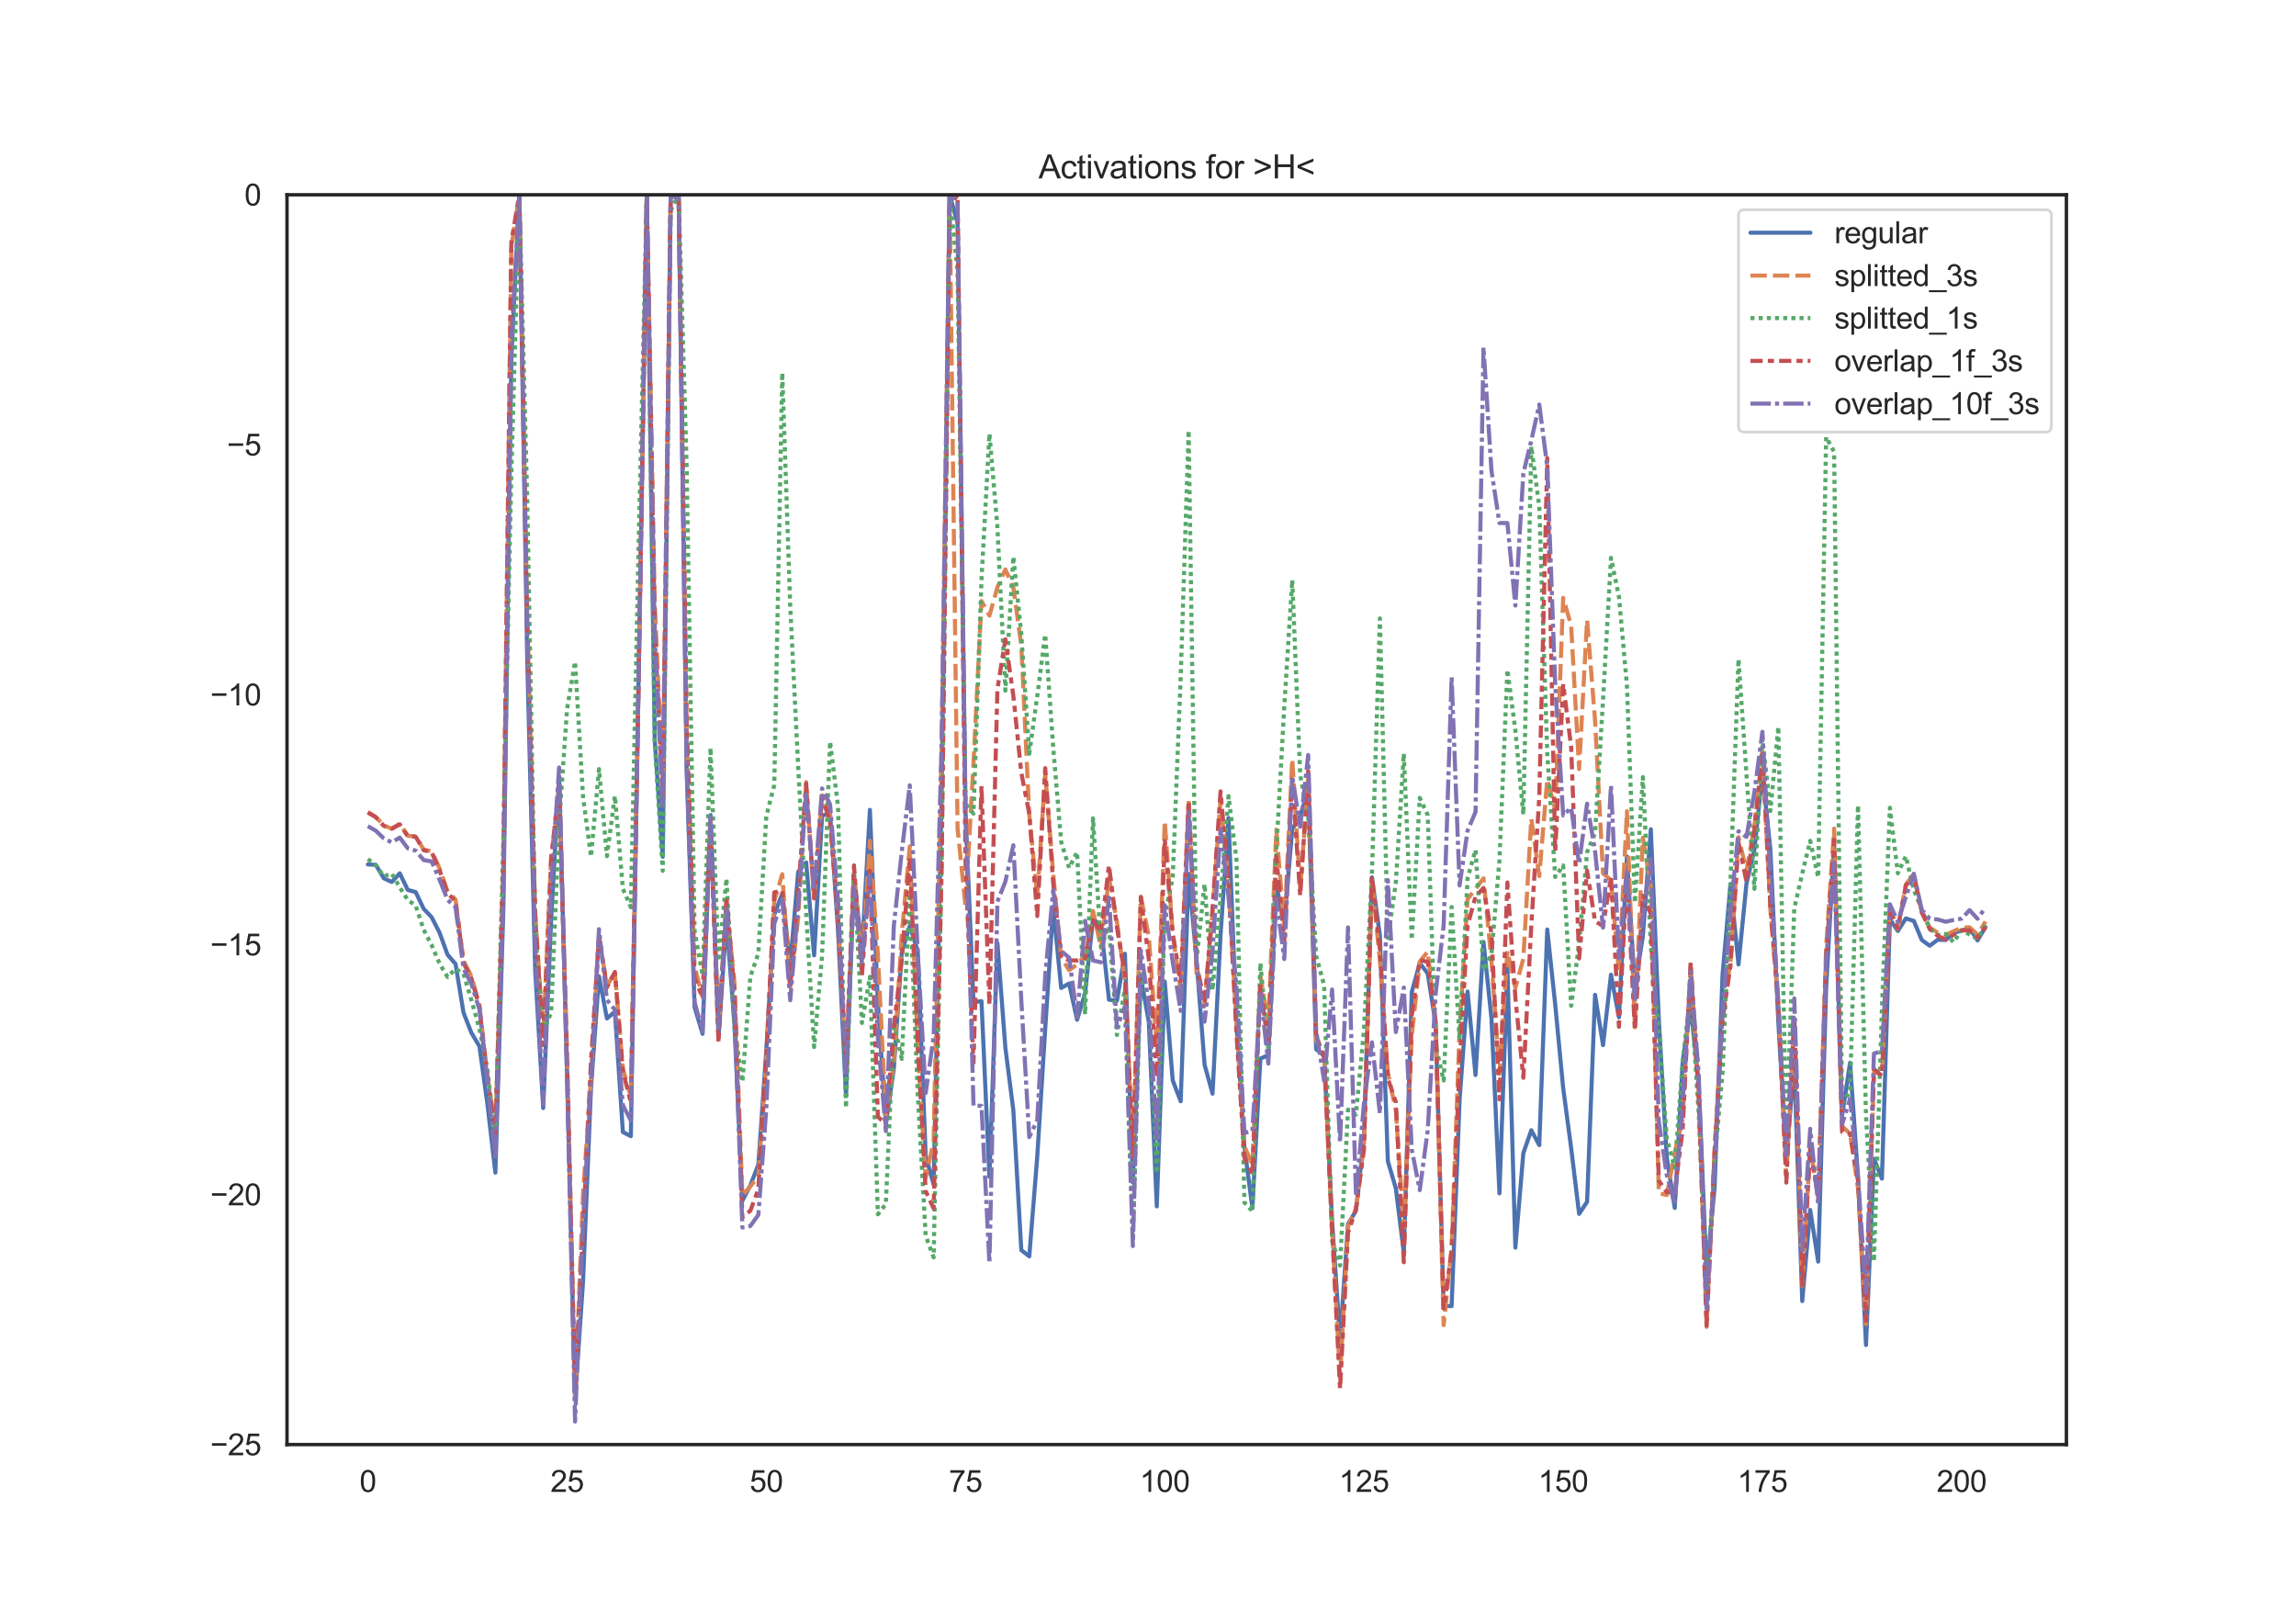 <?xml version="1.0" encoding="utf-8" standalone="no"?>
<!DOCTYPE svg PUBLIC "-//W3C//DTD SVG 1.1//EN"
  "http://www.w3.org/Graphics/SVG/1.1/DTD/svg11.dtd">
<svg height="595.44pt" version="1.1" viewBox="0 0 842.4 595.44" width="842.4pt" xmlns="http://www.w3.org/2000/svg" xmlns:xlink="http://www.w3.org/1999/xlink">
 <defs>
  <style type="text/css">*{stroke-linecap:butt;stroke-linejoin:round;}</style>
 </defs>
 <g id="figure_1">
  <g id="patch_1">
   <path d="M 0 595.44 
L 842.4 595.44 
L 842.4 0 
L 0 0 
z
" style="fill:#ffffff;"/>
  </g>
  <g id="axes_1">
   <g id="patch_2">
    <path d="M 105.3 529.942 
L 758.16 529.942 
L 758.16 71.453 
L 105.3 71.453 
z
" style="fill:#ffffff;"/>
   </g>
   <g id="matplotlib.axis_1">
    <g id="xtick_1">
     <g id="text_1">
      <!-- 0 -->
      <g style="fill:#262626;" transform="translate(131.917 547.315)scale(0.11 -0.11)">
       <defs>
        <path d="M 266 2259 
Q 266 3072 433 3567 
Q 600 4063 929 4331 
Q 1259 4600 1759 4600 
Q 2128 4600 2406 4451 
Q 2684 4303 2865 4023 
Q 3047 3744 3150 3342 
Q 3253 2941 3253 2259 
Q 3253 1453 3087 958 
Q 2922 463 2592 192 
Q 2263 -78 1759 -78 
Q 1097 -78 719 397 
Q 266 969 266 2259 
z
M 844 2259 
Q 844 1131 1108 757 
Q 1372 384 1759 384 
Q 2147 384 2411 759 
Q 2675 1134 2675 2259 
Q 2675 3391 2411 3762 
Q 2147 4134 1753 4134 
Q 1366 4134 1134 3806 
Q 844 3388 844 2259 
z
" id="ArialMT-30" transform="scale(0.016)"/>
       </defs>
       <use xlink:href="#ArialMT-30"/>
      </g>
     </g>
    </g>
    <g id="xtick_2">
     <g id="text_2">
      <!-- 25 -->
      <g style="fill:#262626;" transform="translate(201.951 547.315)scale(0.11 -0.11)">
       <defs>
        <path d="M 3222 541 
L 3222 0 
L 194 0 
Q 188 203 259 391 
Q 375 700 629 1000 
Q 884 1300 1366 1694 
Q 2113 2306 2375 2664 
Q 2638 3022 2638 3341 
Q 2638 3675 2398 3904 
Q 2159 4134 1775 4134 
Q 1369 4134 1125 3890 
Q 881 3647 878 3216 
L 300 3275 
Q 359 3922 746 4261 
Q 1134 4600 1788 4600 
Q 2447 4600 2831 4234 
Q 3216 3869 3216 3328 
Q 3216 3053 3103 2787 
Q 2991 2522 2730 2228 
Q 2469 1934 1863 1422 
Q 1356 997 1212 845 
Q 1069 694 975 541 
L 3222 541 
z
" id="ArialMT-32" transform="scale(0.016)"/>
        <path d="M 266 1200 
L 856 1250 
Q 922 819 1161 601 
Q 1400 384 1738 384 
Q 2144 384 2425 690 
Q 2706 997 2706 1503 
Q 2706 1984 2436 2262 
Q 2166 2541 1728 2541 
Q 1456 2541 1237 2417 
Q 1019 2294 894 2097 
L 366 2166 
L 809 4519 
L 3088 4519 
L 3088 3981 
L 1259 3981 
L 1013 2750 
Q 1425 3038 1878 3038 
Q 2478 3038 2890 2622 
Q 3303 2206 3303 1553 
Q 3303 931 2941 478 
Q 2500 -78 1738 -78 
Q 1113 -78 717 272 
Q 322 622 266 1200 
z
" id="ArialMT-35" transform="scale(0.016)"/>
       </defs>
       <use xlink:href="#ArialMT-32"/>
       <use x="55.615" xlink:href="#ArialMT-35"/>
      </g>
     </g>
    </g>
    <g id="xtick_3">
     <g id="text_3">
      <!-- 50 -->
      <g style="fill:#262626;" transform="translate(275.043 547.315)scale(0.11 -0.11)">
       <use xlink:href="#ArialMT-35"/>
       <use x="55.615" xlink:href="#ArialMT-30"/>
      </g>
     </g>
    </g>
    <g id="xtick_4">
     <g id="text_4">
      <!-- 75 -->
      <g style="fill:#262626;" transform="translate(348.135 547.315)scale(0.11 -0.11)">
       <defs>
        <path d="M 303 3981 
L 303 4522 
L 3269 4522 
L 3269 4084 
Q 2831 3619 2401 2847 
Q 1972 2075 1738 1259 
Q 1569 684 1522 0 
L 944 0 
Q 953 541 1156 1306 
Q 1359 2072 1739 2783 
Q 2119 3494 2547 3981 
L 303 3981 
z
" id="ArialMT-37" transform="scale(0.016)"/>
       </defs>
       <use xlink:href="#ArialMT-37"/>
       <use x="55.615" xlink:href="#ArialMT-35"/>
      </g>
     </g>
    </g>
    <g id="xtick_5">
     <g id="text_5">
      <!-- 100 -->
      <g style="fill:#262626;" transform="translate(418.169 547.315)scale(0.11 -0.11)">
       <defs>
        <path d="M 2384 0 
L 1822 0 
L 1822 3584 
Q 1619 3391 1289 3197 
Q 959 3003 697 2906 
L 697 3450 
Q 1169 3672 1522 3987 
Q 1875 4303 2022 4600 
L 2384 4600 
L 2384 0 
z
" id="ArialMT-31" transform="scale(0.016)"/>
       </defs>
       <use xlink:href="#ArialMT-31"/>
       <use x="55.615" xlink:href="#ArialMT-30"/>
       <use x="111.23" xlink:href="#ArialMT-30"/>
      </g>
     </g>
    </g>
    <g id="xtick_6">
     <g id="text_6">
      <!-- 125 -->
      <g style="fill:#262626;" transform="translate(491.261 547.315)scale(0.11 -0.11)">
       <use xlink:href="#ArialMT-31"/>
       <use x="55.615" xlink:href="#ArialMT-32"/>
       <use x="111.23" xlink:href="#ArialMT-35"/>
      </g>
     </g>
    </g>
    <g id="xtick_7">
     <g id="text_7">
      <!-- 150 -->
      <g style="fill:#262626;" transform="translate(564.353 547.315)scale(0.11 -0.11)">
       <use xlink:href="#ArialMT-31"/>
       <use x="55.615" xlink:href="#ArialMT-35"/>
       <use x="111.23" xlink:href="#ArialMT-30"/>
      </g>
     </g>
    </g>
    <g id="xtick_8">
     <g id="text_8">
      <!-- 175 -->
      <g style="fill:#262626;" transform="translate(637.446 547.315)scale(0.11 -0.11)">
       <use xlink:href="#ArialMT-31"/>
       <use x="55.615" xlink:href="#ArialMT-37"/>
       <use x="111.23" xlink:href="#ArialMT-35"/>
      </g>
     </g>
    </g>
    <g id="xtick_9">
     <g id="text_9">
      <!-- 200 -->
      <g style="fill:#262626;" transform="translate(710.538 547.315)scale(0.11 -0.11)">
       <use xlink:href="#ArialMT-32"/>
       <use x="55.615" xlink:href="#ArialMT-30"/>
       <use x="111.23" xlink:href="#ArialMT-30"/>
      </g>
     </g>
    </g>
   </g>
   <g id="matplotlib.axis_2">
    <g id="ytick_1">
     <g id="text_10">
      <!-- −25 -->
      <g style="fill:#262626;" transform="translate(77.141 533.878)scale(0.11 -0.11)">
       <defs>
        <path d="M 3381 1997 
L 356 1997 
L 356 2522 
L 3381 2522 
L 3381 1997 
z
" id="ArialMT-2212" transform="scale(0.016)"/>
       </defs>
       <use xlink:href="#ArialMT-2212"/>
       <use x="58.398" xlink:href="#ArialMT-32"/>
       <use x="114.014" xlink:href="#ArialMT-35"/>
      </g>
     </g>
    </g>
    <g id="ytick_2">
     <g id="text_11">
      <!-- −20 -->
      <g style="fill:#262626;" transform="translate(77.141 442.181)scale(0.11 -0.11)">
       <use xlink:href="#ArialMT-2212"/>
       <use x="58.398" xlink:href="#ArialMT-32"/>
       <use x="114.014" xlink:href="#ArialMT-30"/>
      </g>
     </g>
    </g>
    <g id="ytick_3">
     <g id="text_12">
      <!-- −15 -->
      <g style="fill:#262626;" transform="translate(77.141 350.483)scale(0.11 -0.11)">
       <use xlink:href="#ArialMT-2212"/>
       <use x="58.398" xlink:href="#ArialMT-31"/>
       <use x="114.014" xlink:href="#ArialMT-35"/>
      </g>
     </g>
    </g>
    <g id="ytick_4">
     <g id="text_13">
      <!-- −10 -->
      <g style="fill:#262626;" transform="translate(77.141 258.785)scale(0.11 -0.11)">
       <use xlink:href="#ArialMT-2212"/>
       <use x="58.398" xlink:href="#ArialMT-31"/>
       <use x="114.014" xlink:href="#ArialMT-30"/>
      </g>
     </g>
    </g>
    <g id="ytick_5">
     <g id="text_14">
      <!-- −5 -->
      <g style="fill:#262626;" transform="translate(83.258 167.087)scale(0.11 -0.11)">
       <use xlink:href="#ArialMT-2212"/>
       <use x="58.398" xlink:href="#ArialMT-35"/>
      </g>
     </g>
    </g>
    <g id="ytick_6">
     <g id="text_15">
      <!-- 0 -->
      <g style="fill:#262626;" transform="translate(89.683 75.39)scale(0.11 -0.11)">
       <use xlink:href="#ArialMT-30"/>
      </g>
     </g>
    </g>
   </g>
   <g id="line2d_1">
    <path clip-path="url(#pfdaff0e02b)" d="M 134.975 317.113 
L 137.899 317.301 
L 140.823 322.222 
L 143.747 323.551 
L 146.67 320.381 
L 149.594 326.458 
L 152.518 327.267 
L 155.441 333.405 
L 158.365 336.473 
L 161.289 342.198 
L 164.212 350.243 
L 167.136 353.634 
L 170.06 371.492 
L 172.983 378.947 
L 175.907 383.853 
L 178.831 404.997 
L 181.754 430.188 
L 184.678 333.471 
L 187.602 131.961 
L 190.526 71.453 
L 193.449 242.501 
L 196.373 356.217 
L 199.297 406.509 
L 202.22 337.209 
L 205.144 284.914 
L 208.068 394.31 
L 210.991 513.188 
L 213.915 470.163 
L 216.839 399.222 
L 219.762 358.175 
L 222.686 373.631 
L 225.61 371.144 
L 228.534 415.294 
L 231.457 416.817 
L 237.305 71.453 
L 240.228 271.374 
L 243.152 314.317 
L 246.076 71.49 
L 248.999 72.993 
L 251.923 282.159 
L 254.847 369.482 
L 257.77 379.26 
L 260.694 299.011 
L 263.618 380.627 
L 266.542 337.637 
L 269.465 375.759 
L 272.389 440.49 
L 275.313 434.836 
L 278.236 427.231 
L 281.16 385.292 
L 284.084 335.538 
L 287.007 327.861 
L 289.931 354.017 
L 292.855 319.863 
L 295.778 316.405 
L 298.702 350.488 
L 301.626 299.139 
L 304.549 298.54 
L 307.473 341.382 
L 310.397 402.01 
L 313.321 321.127 
L 316.244 349.198 
L 319.168 297.113 
L 322.092 367.767 
L 325.015 412.403 
L 327.939 392.009 
L 330.863 349.331 
L 333.786 339.684 
L 336.71 348.855 
L 339.634 424.079 
L 342.557 434.577 
L 345.481 291.256 
L 348.405 71.455 
L 351.329 81.761 
L 354.252 298.118 
L 357.176 367.648 
L 360.1 367.268 
L 363.023 431.762 
L 365.947 345.974 
L 368.871 384.407 
L 371.794 407.314 
L 374.718 458.611 
L 377.642 460.897 
L 380.565 424.357 
L 383.489 377.407 
L 386.413 332.586 
L 389.336 362.441 
L 392.26 360.803 
L 395.184 374.1 
L 398.108 364.462 
L 401.031 337.018 
L 403.955 339.72 
L 406.879 366.751 
L 409.802 367.118 
L 412.726 349.884 
L 415.65 433.809 
L 418.573 358.482 
L 421.497 374.917 
L 424.421 442.562 
L 427.344 360.088 
L 430.268 396.334 
L 433.192 404.014 
L 436.116 320.6 
L 439.039 352.619 
L 441.963 390.621 
L 444.887 401.22 
L 447.81 343.086 
L 450.734 300.056 
L 453.658 375.726 
L 456.581 420.938 
L 459.505 443.208 
L 462.429 388.35 
L 465.352 387.092 
L 468.276 324.797 
L 471.2 338.425 
L 474.124 304.208 
L 477.047 299.309 
L 479.971 289.89 
L 482.895 384.927 
L 485.818 387.302 
L 488.742 447.676 
L 491.666 491.605 
L 494.589 449.061 
L 497.513 444.131 
L 500.437 417.102 
L 503.36 321.872 
L 506.284 343.26 
L 509.208 426.021 
L 512.131 435.932 
L 515.055 459.55 
L 517.979 363.942 
L 520.903 353.317 
L 523.826 357.116 
L 526.75 375.704 
L 529.674 479.157 
L 532.597 479.158 
L 535.521 403.523 
L 538.445 363.752 
L 541.368 394.375 
L 544.292 345.567 
L 547.216 373.581 
L 550.139 437.792 
L 553.063 355.249 
L 555.987 457.712 
L 558.911 423.028 
L 561.834 414.638 
L 564.758 420.098 
L 567.682 340.999 
L 570.605 368.531 
L 573.529 399.186 
L 576.453 421.162 
L 579.376 445.317 
L 582.3 440.906 
L 585.224 364.949 
L 588.147 383.405 
L 591.071 357.577 
L 593.995 373.232 
L 596.918 314.209 
L 599.842 362.378 
L 602.766 343.327 
L 605.69 304.235 
L 608.613 373.913 
L 611.537 424.667 
L 614.461 443.151 
L 617.384 389.415 
L 620.308 369.47 
L 623.232 397.336 
L 626.155 466.901 
L 629.079 435.687 
L 632.003 357.586 
L 634.926 324.286 
L 637.85 353.825 
L 640.774 324.143 
L 643.698 311.707 
L 646.621 283.668 
L 649.545 311.59 
L 652.469 374.949 
L 655.392 425.038 
L 658.316 390.389 
L 661.24 477.31 
L 664.163 443.884 
L 667.087 462.834 
L 670.011 362.412 
L 672.934 310.074 
L 675.858 409.309 
L 678.782 389.887 
L 681.706 431.838 
L 684.629 493.438 
L 687.553 425.116 
L 690.477 432.4 
L 693.4 337.215 
L 696.324 341.535 
L 699.248 336.934 
L 702.171 337.837 
L 705.095 344.831 
L 708.019 346.95 
L 710.942 344.747 
L 713.866 344.828 
L 716.79 342.244 
L 722.637 340.54 
L 725.561 345.001 
L 728.485 340.147 
L 728.485 340.147 
" style="fill:none;stroke:#4c72b0;stroke-linecap:round;stroke-width:1.5;"/>
   </g>
   <g id="line2d_2">
    <path clip-path="url(#pfdaff0e02b)" d="M 134.975 297.91 
L 137.899 299.758 
L 140.823 302.76 
L 143.747 304.03 
L 146.67 302.183 
L 149.594 306.628 
L 152.518 306.795 
L 155.441 311.677 
L 158.365 312.317 
L 161.289 318.65 
L 164.212 327.035 
L 167.136 329.983 
L 170.06 352.452 
L 172.983 358.241 
L 175.907 368.705 
L 178.831 394.737 
L 181.754 414.087 
L 184.678 316.981 
L 187.602 90.799 
L 190.526 71.453 
L 193.449 225.027 
L 196.373 334.66 
L 199.297 380.167 
L 202.22 314.095 
L 205.144 290.937 
L 208.068 385.398 
L 210.991 513.041 
L 213.915 438.046 
L 216.839 395.401 
L 219.762 343.282 
L 222.686 361.711 
L 225.61 356.819 
L 228.534 392.108 
L 231.457 402.27 
L 234.381 246.861 
L 237.305 71.456 
L 240.228 221.315 
L 243.152 288.283 
L 246.076 71.668 
L 248.999 71.871 
L 251.923 267.987 
L 254.847 354.635 
L 257.77 365.852 
L 260.694 299.953 
L 263.618 376.456 
L 266.542 331.76 
L 269.465 360.386 
L 272.389 438.597 
L 275.313 435.208 
L 278.236 431.545 
L 281.16 389.629 
L 284.084 330.556 
L 287.007 320.716 
L 289.931 362.07 
L 292.855 336.61 
L 295.778 286.924 
L 298.702 330.178 
L 301.626 291.761 
L 304.549 298.9 
L 307.473 335.984 
L 310.397 392.969 
L 313.321 320.322 
L 316.244 353.598 
L 319.168 308.436 
L 322.092 350.093 
L 325.015 409.502 
L 327.939 389.868 
L 330.863 342.723 
L 333.786 310.527 
L 336.71 384.909 
L 339.634 432.049 
L 342.557 418.687 
L 345.481 274.06 
L 348.405 71.454 
L 351.329 303.85 
L 354.252 332.615 
L 357.176 279.89 
L 360.1 220.48 
L 363.023 225.833 
L 365.947 215.456 
L 368.871 208.907 
L 371.794 215.529 
L 374.718 236.729 
L 377.642 298.903 
L 380.565 328.951 
L 383.489 283.864 
L 386.413 320.361 
L 389.336 351.247 
L 392.26 355.909 
L 395.184 353.815 
L 398.108 350.429 
L 401.031 334.224 
L 403.955 347.703 
L 406.879 321.996 
L 409.802 338.213 
L 412.726 359.782 
L 415.65 423.73 
L 418.573 328.951 
L 421.497 343.564 
L 424.421 384.294 
L 427.344 301.098 
L 430.268 342.583 
L 433.192 363.483 
L 436.116 293.521 
L 439.039 357.661 
L 441.963 369.119 
L 444.887 334.776 
L 447.81 293.061 
L 450.734 324.62 
L 453.658 375.583 
L 456.581 420.613 
L 459.505 427.182 
L 462.429 357.974 
L 465.352 375.613 
L 468.276 304.356 
L 471.2 340.423 
L 474.124 278.431 
L 477.047 326.221 
L 479.971 285.251 
L 482.895 381.681 
L 485.818 387.27 
L 488.742 450.486 
L 491.666 505.57 
L 494.589 449.959 
L 497.513 443.41 
L 500.437 419.928 
L 503.36 322.64 
L 506.284 352.42 
L 509.208 393.559 
L 512.131 407.304 
L 515.055 450.369 
L 517.979 379.887 
L 520.903 352.73 
L 523.826 349.129 
L 526.75 375.108 
L 529.674 486.101 
L 532.597 457.698 
L 535.521 377.824 
L 538.445 329.888 
L 544.292 322.23 
L 547.216 352.544 
L 550.139 393.918 
L 553.063 348.933 
L 555.987 362.405 
L 558.911 351.7 
L 561.834 300.358 
L 564.758 321.39 
L 567.682 285.879 
L 570.605 296.933 
L 573.529 219.342 
L 576.453 229.506 
L 579.376 282.117 
L 582.3 227.458 
L 585.224 264.319 
L 588.147 320.371 
L 591.071 322.896 
L 593.995 356.73 
L 596.918 297.62 
L 599.842 376.868 
L 602.766 307.316 
L 605.69 325.113 
L 608.613 437.734 
L 611.537 438.41 
L 614.461 422.841 
L 617.384 410.349 
L 620.308 353.866 
L 623.232 400.896 
L 626.155 486.756 
L 629.079 421.118 
L 632.003 372.405 
L 634.926 352.655 
L 637.85 307.13 
L 640.774 319.444 
L 643.698 303.21 
L 646.621 275.727 
L 649.545 333.883 
L 652.469 367.916 
L 655.392 432.321 
L 658.316 373.665 
L 661.24 471.782 
L 664.163 421.229 
L 667.087 438.696 
L 670.011 347.309 
L 672.934 303.991 
L 675.858 413.119 
L 678.782 415.912 
L 681.706 435.937 
L 684.629 485.752 
L 687.553 393.41 
L 690.477 393.867 
L 693.4 333.338 
L 696.324 340.755 
L 699.248 324.483 
L 702.171 320.58 
L 705.095 334.698 
L 708.019 340.316 
L 710.942 342.155 
L 713.866 342.982 
L 719.713 340.288 
L 722.637 340.204 
L 725.561 342.865 
L 728.485 338.071 
L 728.485 338.071 
" style="fill:none;stroke:#dd8452;stroke-dasharray:6,2.25;stroke-dashoffset:0;stroke-width:1.5;"/>
   </g>
   <g id="line2d_3">
    <path clip-path="url(#pfdaff0e02b)" d="M 134.975 315.178 
L 137.899 317.429 
L 140.823 321.46 
L 143.747 320.49 
L 146.67 325.525 
L 149.594 330.137 
L 152.518 332.2 
L 155.441 341.058 
L 158.365 346.714 
L 161.289 353.535 
L 164.212 358.413 
L 167.136 355.447 
L 170.06 357.25 
L 172.983 366.991 
L 175.907 377.515 
L 178.831 392.395 
L 181.754 417.533 
L 184.678 308.21 
L 187.602 173.827 
L 190.526 71.717 
L 193.449 183.654 
L 196.373 341.762 
L 199.297 378.541 
L 202.22 371.377 
L 205.144 301.697 
L 208.068 259.982 
L 210.991 242.722 
L 213.915 292.379 
L 216.839 314.261 
L 219.762 282.147 
L 222.686 314.082 
L 225.61 292.016 
L 228.534 326.051 
L 231.457 332.839 
L 234.381 196.716 
L 237.305 71.458 
L 240.228 272.528 
L 243.152 319.482 
L 246.076 77.241 
L 248.999 71.463 
L 251.923 170.731 
L 254.847 341.525 
L 257.77 357.847 
L 260.694 274.351 
L 263.618 352.594 
L 266.542 322.298 
L 269.465 377.241 
L 272.389 396.903 
L 275.313 358.248 
L 278.236 349.733 
L 281.16 299.402 
L 284.084 287.985 
L 287.007 136.788 
L 289.931 222.36 
L 292.855 281.364 
L 295.778 335.269 
L 298.702 384.095 
L 301.626 350.439 
L 304.549 272.05 
L 307.473 295.854 
L 310.397 406.394 
L 313.321 319.417 
L 316.244 375.283 
L 319.168 358.343 
L 322.092 445.481 
L 325.015 441.731 
L 327.939 375.119 
L 330.863 388.455 
L 333.786 327.877 
L 336.71 401.057 
L 339.634 453.385 
L 342.557 461.279 
L 345.481 317.233 
L 348.405 71.453 
L 351.329 99.491 
L 354.252 294.892 
L 357.176 298.478 
L 360.1 212.854 
L 363.023 159.141 
L 365.947 193.299 
L 368.871 253.399 
L 371.794 204.191 
L 374.718 232.66 
L 377.642 276.502 
L 380.565 255.369 
L 383.489 232.758 
L 386.413 274.036 
L 389.336 308.821 
L 392.26 318.391 
L 395.184 312.62 
L 398.108 372.114 
L 401.031 300.221 
L 403.955 347.317 
L 406.879 339.812 
L 409.802 379.701 
L 412.726 362.835 
L 415.65 453.527 
L 418.573 355.954 
L 421.497 367.058 
L 424.421 430.419 
L 427.344 335.944 
L 430.268 321.846 
L 433.192 248.356 
L 436.116 157.91 
L 439.039 351.873 
L 441.963 324.332 
L 444.887 363.254 
L 447.81 329.678 
L 450.734 292.064 
L 453.658 315.263 
L 456.581 441.136 
L 459.505 444.337 
L 462.429 353.37 
L 465.352 384.924 
L 468.276 312.187 
L 471.2 259.247 
L 474.124 212.797 
L 477.047 284.412 
L 479.971 299.792 
L 482.895 350.729 
L 485.818 361.418 
L 488.742 455.159 
L 491.666 464.274 
L 494.589 407.071 
L 497.513 408.874 
L 500.437 377.75 
L 503.36 320.401 
L 506.284 226.873 
L 509.208 344.11 
L 512.131 323.826 
L 515.055 276.458 
L 517.979 344.733 
L 520.903 292.709 
L 523.826 298.997 
L 526.75 383.733 
L 529.674 396.375 
L 532.597 332.739 
L 535.521 381.519 
L 538.445 322.225 
L 541.368 311.785 
L 544.292 355.923 
L 547.216 350.072 
L 550.139 315.663 
L 553.063 245.691 
L 555.987 267.989 
L 558.911 298.797 
L 561.834 163.777 
L 564.758 185.879 
L 567.682 276.271 
L 570.605 321.715 
L 573.529 317.484 
L 576.453 368.995 
L 579.376 345.893 
L 582.3 312.613 
L 585.224 305.653 
L 588.147 256.84 
L 591.071 204.645 
L 593.995 218.897 
L 596.918 251.445 
L 599.842 331.158 
L 602.766 285.091 
L 605.69 347.11 
L 608.613 377.789 
L 611.537 417.684 
L 614.461 428.398 
L 617.384 389.257 
L 620.308 363.813 
L 623.232 408.061 
L 626.155 473.818 
L 629.079 425.997 
L 632.003 393.471 
L 634.926 323.257 
L 637.85 241.808 
L 643.698 326.08 
L 646.621 270.966 
L 649.545 297.51 
L 652.469 266.621 
L 655.392 418.319 
L 658.316 333.234 
L 661.24 320.478 
L 664.163 308.458 
L 667.087 321.835 
L 670.011 160.33 
L 672.934 165.793 
L 675.858 404.506 
L 678.782 400.566 
L 681.706 295.449 
L 684.629 409.019 
L 687.553 462.787 
L 690.477 369.971 
L 693.4 296.333 
L 696.324 320.377 
L 699.248 314.097 
L 702.171 326.454 
L 705.095 333.802 
L 708.019 340.634 
L 710.942 343.02 
L 713.866 342.629 
L 716.79 345.654 
L 719.713 341.169 
L 725.561 344.462 
L 728.485 339.338 
L 728.485 339.338 
" style="fill:none;stroke:#55a868;stroke-dasharray:1.5,1.5;stroke-dashoffset:0;stroke-width:1.5;"/>
   </g>
   <g id="line2d_4">
    <path clip-path="url(#pfdaff0e02b)" d="M 134.975 298.071 
L 137.899 299.791 
L 140.823 302.973 
L 143.747 304.035 
L 146.67 302.404 
L 149.594 306.716 
L 152.518 306.976 
L 155.441 311.892 
L 158.365 312.655 
L 161.289 319.28 
L 164.212 327.68 
L 167.136 330.603 
L 170.06 353.312 
L 172.983 358.937 
L 175.907 369.612 
L 178.831 395.77 
L 181.754 416.093 
L 184.678 317.693 
L 187.602 88.84 
L 190.526 71.453 
L 193.449 229.943 
L 196.373 336.075 
L 199.297 383.354 
L 202.22 315.664 
L 205.144 287.334 
L 208.068 391.309 
L 210.991 509.144 
L 213.915 451.479 
L 216.839 389.139 
L 219.762 343.376 
L 222.686 362.239 
L 225.61 356.566 
L 228.534 393.012 
L 231.457 404.434 
L 234.381 245.143 
L 237.305 71.455 
L 240.228 230.606 
L 243.152 291.954 
L 246.076 71.621 
L 248.999 71.889 
L 251.923 264.146 
L 254.847 358.715 
L 257.77 366.06 
L 260.694 303.448 
L 263.618 382.556 
L 266.542 329.233 
L 269.465 363.841 
L 272.389 446.593 
L 275.313 444.146 
L 278.236 436.257 
L 281.16 387.983 
L 284.084 327.356 
L 287.007 326.781 
L 289.931 362.09 
L 292.855 327.257 
L 295.778 287.506 
L 298.702 329.589 
L 301.626 292.266 
L 304.549 301.594 
L 307.473 336.415 
L 310.397 390.937 
L 313.321 317.47 
L 316.244 357.854 
L 319.168 319.499 
L 322.092 409.674 
L 325.015 412.392 
L 327.939 376.796 
L 330.863 352.112 
L 333.786 314.617 
L 336.71 382.885 
L 339.634 436.974 
L 342.557 443.312 
L 345.481 319.158 
L 348.405 75.684 
L 351.329 71.456 
L 354.252 316.174 
L 357.176 389.905 
L 360.1 288.395 
L 363.023 368.639 
L 365.947 252.737 
L 368.871 234.551 
L 371.794 255.255 
L 374.718 283.523 
L 377.642 298.494 
L 380.565 336.071 
L 383.489 281.812 
L 386.413 323.969 
L 389.336 351.187 
L 392.26 352.283 
L 395.184 352.365 
L 398.108 351.493 
L 401.031 337.604 
L 403.955 341.886 
L 406.879 317.424 
L 409.802 340.229 
L 412.726 357.492 
L 415.65 424.327 
L 418.573 329.14 
L 421.497 351.845 
L 424.421 394.039 
L 427.344 307.761 
L 430.268 342.486 
L 433.192 360.022 
L 436.116 293.785 
L 439.039 353.972 
L 441.963 367.66 
L 444.887 333.235 
L 447.81 290.311 
L 450.734 323.451 
L 453.658 379.054 
L 456.581 424.873 
L 459.505 430.636 
L 462.429 361.815 
L 465.352 383.953 
L 468.276 314.212 
L 471.2 345.066 
L 474.124 285.939 
L 477.047 328.544 
L 479.971 282.868 
L 482.895 379.822 
L 485.818 387.843 
L 488.742 451.38 
L 491.666 509.545 
L 494.589 452.302 
L 497.513 443.51 
L 500.437 421.561 
L 503.36 321.498 
L 506.284 348.323 
L 509.208 395.638 
L 512.131 404.334 
L 515.055 463.072 
L 517.979 372.483 
L 520.903 352.239 
L 523.826 352.836 
L 526.75 374.932 
L 529.674 479.981 
L 532.597 459.001 
L 535.521 390.592 
L 538.445 339.535 
L 541.368 328.947 
L 544.292 325.761 
L 547.216 342.516 
L 550.139 403.288 
L 553.063 323.737 
L 555.987 365.95 
L 558.911 395.411 
L 561.834 339.49 
L 564.758 292.331 
L 567.682 168.048 
L 570.605 312.65 
L 573.529 250.943 
L 576.453 274.062 
L 579.376 351.629 
L 582.3 319.372 
L 585.224 337.989 
L 588.147 339.664 
L 591.071 321.796 
L 593.995 376.687 
L 596.918 321.213 
L 599.842 377.923 
L 602.766 328.602 
L 605.69 335.339 
L 608.613 433.112 
L 611.537 437.402 
L 614.461 437.293 
L 617.384 414.181 
L 620.308 353.165 
L 623.232 402.316 
L 626.155 486.324 
L 629.079 423.175 
L 632.003 373.814 
L 634.926 354.255 
L 637.85 309.068 
L 640.774 323.408 
L 643.698 304.064 
L 646.621 276.002 
L 649.545 332.152 
L 652.469 369.079 
L 655.392 433.853 
L 658.316 372.712 
L 661.24 471.566 
L 664.163 421.814 
L 667.087 439.04 
L 670.011 351.301 
L 672.934 308.09 
L 675.858 415.221 
L 678.782 415.831 
L 681.706 433.161 
L 684.629 484.541 
L 687.553 392.164 
L 690.477 394.684 
L 693.4 334.643 
L 696.324 340.539 
L 699.248 324.939 
L 702.171 321.088 
L 705.095 334.698 
L 708.019 340.852 
L 710.942 343.299 
L 713.866 344.73 
L 716.79 342.878 
L 719.713 341.366 
L 722.637 341.276 
L 725.561 343.982 
L 728.485 340.047 
L 728.485 340.047 
" style="fill:none;stroke:#c44e52;stroke-dasharray:4.5,1.875,2.25,1.875;stroke-dashoffset:0;stroke-width:1.5;"/>
   </g>
   <g id="line2d_5">
    <path clip-path="url(#pfdaff0e02b)" d="M 134.975 303.062 
L 137.899 304.78 
L 140.823 307.584 
L 143.747 309.054 
L 146.67 307.269 
L 149.594 311.189 
L 152.518 312.076 
L 155.441 315.519 
L 158.365 316.013 
L 161.289 322.778 
L 164.212 330.102 
L 167.136 332.844 
L 170.06 355.364 
L 172.983 361.035 
L 175.907 370.309 
L 178.831 396.831 
L 181.754 425.051 
L 184.678 328.035 
L 187.602 126.713 
L 190.526 71.453 
L 193.449 232.428 
L 196.373 348.558 
L 199.297 405.117 
L 202.22 325.891 
L 205.144 281.548 
L 208.068 396.545 
L 210.991 521.505 
L 213.915 447.856 
L 216.839 397.441 
L 219.762 340.877 
L 222.686 366.833 
L 225.61 370.455 
L 228.534 405.456 
L 231.457 411.082 
L 234.381 245.802 
L 237.305 71.454 
L 240.228 233.657 
L 243.152 295.495 
L 246.076 71.603 
L 248.999 72.073 
L 251.923 280.117 
L 254.847 367.628 
L 257.77 378.478 
L 260.694 298.738 
L 263.618 377.229 
L 266.542 332.498 
L 269.465 370.68 
L 272.389 450.321 
L 275.313 449.748 
L 278.236 445.666 
L 281.16 406.686 
L 284.084 338.891 
L 287.007 330.032 
L 289.931 366.952 
L 292.855 332.439 
L 295.778 290.465 
L 298.702 326.71 
L 301.626 289.234 
L 304.549 295.072 
L 307.473 330.334 
L 310.397 393.758 
L 313.321 325.614 
L 316.244 353.601 
L 319.168 321.189 
L 322.092 380.785 
L 325.015 414.939 
L 327.939 339.762 
L 330.863 312.397 
L 333.786 288.11 
L 336.71 349.224 
L 339.634 400.973 
L 342.557 380.254 
L 345.481 273.4 
L 348.405 71.476 
L 351.329 73.966 
L 354.252 298.021 
L 357.176 405.594 
L 360.1 405.692 
L 363.023 463.445 
L 365.947 330.767 
L 368.871 323.413 
L 371.794 310.076 
L 374.718 366.935 
L 377.642 417.142 
L 380.565 410.985 
L 383.489 357.934 
L 386.413 326.601 
L 389.336 348.864 
L 392.26 351.31 
L 395.184 373.176 
L 398.108 337.835 
L 401.031 352.363 
L 403.955 353.022 
L 406.879 329.308 
L 409.802 376.959 
L 412.726 369.207 
L 415.65 457.131 
L 418.573 348.703 
L 421.497 368.452 
L 424.421 417.719 
L 427.344 332.065 
L 430.268 352.876 
L 433.192 370.849 
L 436.116 298.001 
L 439.039 353.737 
L 441.963 374.805 
L 444.887 348.529 
L 447.81 304.22 
L 450.734 328.918 
L 453.658 362.241 
L 456.581 415.626 
L 459.505 414.866 
L 462.429 364.045 
L 465.352 390.19 
L 468.276 329.755 
L 471.2 351.835 
L 474.124 284.769 
L 477.047 303.314 
L 479.971 276.983 
L 482.895 378.142 
L 485.818 396.476 
L 488.742 363.022 
L 491.666 419.101 
L 494.589 340.228 
L 497.513 438.888 
L 500.437 404.756 
L 503.36 382.38 
L 506.284 408.495 
L 509.208 322.903 
L 512.131 378.624 
L 515.055 362.293 
L 517.979 421.721 
L 520.903 436.604 
L 523.826 414.687 
L 526.75 364.389 
L 529.674 339.464 
L 532.597 248.48 
L 535.521 324.828 
L 538.445 304.741 
L 541.368 297.877 
L 544.292 127.384 
L 547.216 172.631 
L 550.139 191.879 
L 553.063 191.882 
L 555.987 222.173 
L 558.911 173.653 
L 561.834 161.581 
L 564.758 148.4 
L 567.682 171.166 
L 570.605 251.191 
L 573.529 299.164 
L 576.453 296.307 
L 579.376 316.923 
L 582.3 294.825 
L 585.224 312.255 
L 588.147 340.314 
L 591.071 288.143 
L 593.995 351.559 
L 596.918 319.233 
L 599.842 367.309 
L 602.766 335.807 
L 605.69 315.128 
L 608.613 411.434 
L 611.537 431.054 
L 614.461 441.775 
L 617.384 404.391 
L 620.308 356.431 
L 623.232 393.757 
L 626.155 480.13 
L 629.079 427.08 
L 632.003 371.15 
L 634.926 334.451 
L 637.85 304.928 
L 640.774 307.034 
L 643.698 290.564 
L 646.621 268.454 
L 649.545 321.24 
L 652.469 367.414 
L 655.392 423.919 
L 658.316 366.258 
L 661.24 458.74 
L 664.163 414.131 
L 667.087 441.654 
L 670.011 352.075 
L 672.934 316.306 
L 675.858 412.529 
L 678.782 403.075 
L 681.706 432.027 
L 684.629 474.306 
L 687.553 386.484 
L 690.477 385.607 
L 693.4 331.745 
L 696.324 338.176 
L 699.248 329.046 
L 702.171 320.526 
L 705.095 333.798 
L 708.019 337.027 
L 710.942 337.312 
L 713.866 338.146 
L 716.79 337.513 
L 719.713 336.997 
L 722.637 333.884 
L 725.561 337.076 
L 728.485 332.883 
L 728.485 332.883 
" style="fill:none;stroke:#8172b3;stroke-dasharray:7.5,1.5,1.5,1.5;stroke-dashoffset:0;stroke-width:1.5;"/>
   </g>
   <g id="line2d_6"/>
   <g id="line2d_7"/>
   <g id="line2d_8"/>
   <g id="line2d_9"/>
   <g id="line2d_10"/>
   <g id="patch_3">
    <path d="M 105.3 529.942 
L 105.3 71.453 
" style="fill:none;stroke:#262626;stroke-linecap:square;stroke-linejoin:miter;stroke-width:1.25;"/>
   </g>
   <g id="patch_4">
    <path d="M 758.16 529.942 
L 758.16 71.453 
" style="fill:none;stroke:#262626;stroke-linecap:square;stroke-linejoin:miter;stroke-width:1.25;"/>
   </g>
   <g id="patch_5">
    <path d="M 105.3 529.942 
L 758.16 529.942 
" style="fill:none;stroke:#262626;stroke-linecap:square;stroke-linejoin:miter;stroke-width:1.25;"/>
   </g>
   <g id="patch_6">
    <path d="M 105.3 71.453 
L 758.16 71.453 
" style="fill:none;stroke:#262626;stroke-linecap:square;stroke-linejoin:miter;stroke-width:1.25;"/>
   </g>
   <g id="text_16">
    <!-- Activations for &gt;H&lt; -->
    <g style="fill:#262626;" transform="translate(381.041 65.453)scale(0.12 -0.12)">
     <defs>
      <path d="M -9 0 
L 1750 4581 
L 2403 4581 
L 4278 0 
L 3588 0 
L 3053 1388 
L 1138 1388 
L 634 0 
L -9 0 
z
M 1313 1881 
L 2866 1881 
L 2388 3150 
Q 2169 3728 2063 4100 
Q 1975 3659 1816 3225 
L 1313 1881 
z
" id="ArialMT-41" transform="scale(0.016)"/>
      <path d="M 2588 1216 
L 3141 1144 
Q 3050 572 2676 248 
Q 2303 -75 1759 -75 
Q 1078 -75 664 370 
Q 250 816 250 1647 
Q 250 2184 428 2587 
Q 606 2991 970 3192 
Q 1334 3394 1763 3394 
Q 2303 3394 2647 3120 
Q 2991 2847 3088 2344 
L 2541 2259 
Q 2463 2594 2264 2762 
Q 2066 2931 1784 2931 
Q 1359 2931 1093 2626 
Q 828 2322 828 1663 
Q 828 994 1084 691 
Q 1341 388 1753 388 
Q 2084 388 2306 591 
Q 2528 794 2588 1216 
z
" id="ArialMT-63" transform="scale(0.016)"/>
      <path d="M 1650 503 
L 1731 6 
Q 1494 -44 1306 -44 
Q 1000 -44 831 53 
Q 663 150 594 308 
Q 525 466 525 972 
L 525 2881 
L 113 2881 
L 113 3319 
L 525 3319 
L 525 4141 
L 1084 4478 
L 1084 3319 
L 1650 3319 
L 1650 2881 
L 1084 2881 
L 1084 941 
Q 1084 700 1114 631 
Q 1144 563 1211 522 
Q 1278 481 1403 481 
Q 1497 481 1650 503 
z
" id="ArialMT-74" transform="scale(0.016)"/>
      <path d="M 425 3934 
L 425 4581 
L 988 4581 
L 988 3934 
L 425 3934 
z
M 425 0 
L 425 3319 
L 988 3319 
L 988 0 
L 425 0 
z
" id="ArialMT-69" transform="scale(0.016)"/>
      <path d="M 1344 0 
L 81 3319 
L 675 3319 
L 1388 1331 
Q 1503 1009 1600 663 
Q 1675 925 1809 1294 
L 2547 3319 
L 3125 3319 
L 1869 0 
L 1344 0 
z
" id="ArialMT-76" transform="scale(0.016)"/>
      <path d="M 2588 409 
Q 2275 144 1986 34 
Q 1697 -75 1366 -75 
Q 819 -75 525 192 
Q 231 459 231 875 
Q 231 1119 342 1320 
Q 453 1522 633 1644 
Q 813 1766 1038 1828 
Q 1203 1872 1538 1913 
Q 2219 1994 2541 2106 
Q 2544 2222 2544 2253 
Q 2544 2597 2384 2738 
Q 2169 2928 1744 2928 
Q 1347 2928 1158 2789 
Q 969 2650 878 2297 
L 328 2372 
Q 403 2725 575 2942 
Q 747 3159 1072 3276 
Q 1397 3394 1825 3394 
Q 2250 3394 2515 3294 
Q 2781 3194 2906 3042 
Q 3031 2891 3081 2659 
Q 3109 2516 3109 2141 
L 3109 1391 
Q 3109 606 3145 398 
Q 3181 191 3288 0 
L 2700 0 
Q 2613 175 2588 409 
z
M 2541 1666 
Q 2234 1541 1622 1453 
Q 1275 1403 1131 1340 
Q 988 1278 909 1158 
Q 831 1038 831 891 
Q 831 666 1001 516 
Q 1172 366 1500 366 
Q 1825 366 2078 508 
Q 2331 650 2450 897 
Q 2541 1088 2541 1459 
L 2541 1666 
z
" id="ArialMT-61" transform="scale(0.016)"/>
      <path d="M 213 1659 
Q 213 2581 725 3025 
Q 1153 3394 1769 3394 
Q 2453 3394 2887 2945 
Q 3322 2497 3322 1706 
Q 3322 1066 3130 698 
Q 2938 331 2570 128 
Q 2203 -75 1769 -75 
Q 1072 -75 642 372 
Q 213 819 213 1659 
z
M 791 1659 
Q 791 1022 1069 705 
Q 1347 388 1769 388 
Q 2188 388 2466 706 
Q 2744 1025 2744 1678 
Q 2744 2294 2464 2611 
Q 2184 2928 1769 2928 
Q 1347 2928 1069 2612 
Q 791 2297 791 1659 
z
" id="ArialMT-6f" transform="scale(0.016)"/>
      <path d="M 422 0 
L 422 3319 
L 928 3319 
L 928 2847 
Q 1294 3394 1984 3394 
Q 2284 3394 2536 3286 
Q 2788 3178 2913 3003 
Q 3038 2828 3088 2588 
Q 3119 2431 3119 2041 
L 3119 0 
L 2556 0 
L 2556 2019 
Q 2556 2363 2490 2533 
Q 2425 2703 2258 2804 
Q 2091 2906 1866 2906 
Q 1506 2906 1245 2678 
Q 984 2450 984 1813 
L 984 0 
L 422 0 
z
" id="ArialMT-6e" transform="scale(0.016)"/>
      <path d="M 197 991 
L 753 1078 
Q 800 744 1014 566 
Q 1228 388 1613 388 
Q 2000 388 2187 545 
Q 2375 703 2375 916 
Q 2375 1106 2209 1216 
Q 2094 1291 1634 1406 
Q 1016 1563 777 1677 
Q 538 1791 414 1992 
Q 291 2194 291 2438 
Q 291 2659 392 2848 
Q 494 3038 669 3163 
Q 800 3259 1026 3326 
Q 1253 3394 1513 3394 
Q 1903 3394 2198 3281 
Q 2494 3169 2634 2976 
Q 2775 2784 2828 2463 
L 2278 2388 
Q 2241 2644 2061 2787 
Q 1881 2931 1553 2931 
Q 1166 2931 1000 2803 
Q 834 2675 834 2503 
Q 834 2394 903 2306 
Q 972 2216 1119 2156 
Q 1203 2125 1616 2013 
Q 2213 1853 2448 1751 
Q 2684 1650 2818 1456 
Q 2953 1263 2953 975 
Q 2953 694 2789 445 
Q 2625 197 2315 61 
Q 2006 -75 1616 -75 
Q 969 -75 630 194 
Q 291 463 197 991 
z
" id="ArialMT-73" transform="scale(0.016)"/>
      <path id="ArialMT-20" transform="scale(0.016)"/>
      <path d="M 556 0 
L 556 2881 
L 59 2881 
L 59 3319 
L 556 3319 
L 556 3672 
Q 556 4006 616 4169 
Q 697 4388 901 4523 
Q 1106 4659 1475 4659 
Q 1713 4659 2000 4603 
L 1916 4113 
Q 1741 4144 1584 4144 
Q 1328 4144 1222 4034 
Q 1116 3925 1116 3625 
L 1116 3319 
L 1763 3319 
L 1763 2881 
L 1116 2881 
L 1116 0 
L 556 0 
z
" id="ArialMT-66" transform="scale(0.016)"/>
      <path d="M 416 0 
L 416 3319 
L 922 3319 
L 922 2816 
Q 1116 3169 1280 3281 
Q 1444 3394 1641 3394 
Q 1925 3394 2219 3213 
L 2025 2691 
Q 1819 2813 1613 2813 
Q 1428 2813 1281 2702 
Q 1134 2591 1072 2394 
Q 978 2094 978 1738 
L 978 0 
L 416 0 
z
" id="ArialMT-72" transform="scale(0.016)"/>
      <path d="M 3384 2003 
L 350 706 
L 350 1266 
L 2753 2263 
L 350 3250 
L 350 3809 
L 3384 2528 
L 3384 2003 
z
" id="ArialMT-3e" transform="scale(0.016)"/>
      <path d="M 513 0 
L 513 4581 
L 1119 4581 
L 1119 2700 
L 3500 2700 
L 3500 4581 
L 4106 4581 
L 4106 0 
L 3500 0 
L 3500 2159 
L 1119 2159 
L 1119 0 
L 513 0 
z
" id="ArialMT-48" transform="scale(0.016)"/>
      <path d="M 350 2003 
L 350 2528 
L 3384 3809 
L 3384 3250 
L 978 2263 
L 3384 1266 
L 3384 706 
L 350 2003 
z
" id="ArialMT-3c" transform="scale(0.016)"/>
     </defs>
     <use xlink:href="#ArialMT-41"/>
     <use x="66.699" xlink:href="#ArialMT-63"/>
     <use x="116.699" xlink:href="#ArialMT-74"/>
     <use x="144.482" xlink:href="#ArialMT-69"/>
     <use x="166.699" xlink:href="#ArialMT-76"/>
     <use x="216.699" xlink:href="#ArialMT-61"/>
     <use x="272.314" xlink:href="#ArialMT-74"/>
     <use x="300.098" xlink:href="#ArialMT-69"/>
     <use x="322.314" xlink:href="#ArialMT-6f"/>
     <use x="377.93" xlink:href="#ArialMT-6e"/>
     <use x="433.545" xlink:href="#ArialMT-73"/>
     <use x="483.545" xlink:href="#ArialMT-20"/>
     <use x="511.328" xlink:href="#ArialMT-66"/>
     <use x="539.111" xlink:href="#ArialMT-6f"/>
     <use x="594.727" xlink:href="#ArialMT-72"/>
     <use x="628.027" xlink:href="#ArialMT-20"/>
     <use x="655.811" xlink:href="#ArialMT-3e"/>
     <use x="714.209" xlink:href="#ArialMT-48"/>
     <use x="786.426" xlink:href="#ArialMT-3c"/>
    </g>
   </g>
   <g id="legend_1">
    <g id="patch_7">
     <path d="M 640.044 158.514 
L 750.46 158.514 
Q 752.66 158.514 752.66 156.314 
L 752.66 79.153 
Q 752.66 76.953 750.46 76.953 
L 640.044 76.953 
Q 637.844 76.953 637.844 79.153 
L 637.844 156.314 
Q 637.844 158.514 640.044 158.514 
z
" style="fill:#ffffff;opacity:0.8;stroke:#cccccc;stroke-linejoin:miter;"/>
    </g>
    <g id="line2d_11">
     <path d="M 642.244 85.376 
L 664.244 85.376 
" style="fill:none;stroke:#4c72b0;stroke-linecap:round;stroke-width:1.5;"/>
    </g>
    <g id="line2d_12"/>
    <g id="text_17">
     <!-- regular -->
     <g style="fill:#262626;" transform="translate(673.044 89.226)scale(0.11 -0.11)">
      <defs>
       <path d="M 2694 1069 
L 3275 997 
Q 3138 488 2766 206 
Q 2394 -75 1816 -75 
Q 1088 -75 661 373 
Q 234 822 234 1631 
Q 234 2469 665 2931 
Q 1097 3394 1784 3394 
Q 2450 3394 2872 2941 
Q 3294 2488 3294 1666 
Q 3294 1616 3291 1516 
L 816 1516 
Q 847 969 1125 678 
Q 1403 388 1819 388 
Q 2128 388 2347 550 
Q 2566 713 2694 1069 
z
M 847 1978 
L 2700 1978 
Q 2663 2397 2488 2606 
Q 2219 2931 1791 2931 
Q 1403 2931 1139 2672 
Q 875 2413 847 1978 
z
" id="ArialMT-65" transform="scale(0.016)"/>
       <path d="M 319 -275 
L 866 -356 
Q 900 -609 1056 -725 
Q 1266 -881 1628 -881 
Q 2019 -881 2231 -725 
Q 2444 -569 2519 -288 
Q 2563 -116 2559 434 
Q 2191 0 1641 0 
Q 956 0 581 494 
Q 206 988 206 1678 
Q 206 2153 378 2554 
Q 550 2956 876 3175 
Q 1203 3394 1644 3394 
Q 2231 3394 2613 2919 
L 2613 3319 
L 3131 3319 
L 3131 450 
Q 3131 -325 2973 -648 
Q 2816 -972 2473 -1159 
Q 2131 -1347 1631 -1347 
Q 1038 -1347 672 -1080 
Q 306 -813 319 -275 
z
M 784 1719 
Q 784 1066 1043 766 
Q 1303 466 1694 466 
Q 2081 466 2343 764 
Q 2606 1063 2606 1700 
Q 2606 2309 2336 2618 
Q 2066 2928 1684 2928 
Q 1309 2928 1046 2623 
Q 784 2319 784 1719 
z
" id="ArialMT-67" transform="scale(0.016)"/>
       <path d="M 2597 0 
L 2597 488 
Q 2209 -75 1544 -75 
Q 1250 -75 995 37 
Q 741 150 617 320 
Q 494 491 444 738 
Q 409 903 409 1263 
L 409 3319 
L 972 3319 
L 972 1478 
Q 972 1038 1006 884 
Q 1059 663 1231 536 
Q 1403 409 1656 409 
Q 1909 409 2131 539 
Q 2353 669 2445 892 
Q 2538 1116 2538 1541 
L 2538 3319 
L 3100 3319 
L 3100 0 
L 2597 0 
z
" id="ArialMT-75" transform="scale(0.016)"/>
       <path d="M 409 0 
L 409 4581 
L 972 4581 
L 972 0 
L 409 0 
z
" id="ArialMT-6c" transform="scale(0.016)"/>
      </defs>
      <use xlink:href="#ArialMT-72"/>
      <use x="33.301" xlink:href="#ArialMT-65"/>
      <use x="88.916" xlink:href="#ArialMT-67"/>
      <use x="144.531" xlink:href="#ArialMT-75"/>
      <use x="200.146" xlink:href="#ArialMT-6c"/>
      <use x="222.363" xlink:href="#ArialMT-61"/>
      <use x="277.979" xlink:href="#ArialMT-72"/>
     </g>
    </g>
    <g id="line2d_13">
     <path d="M 642.244 101.098 
L 664.244 101.098 
" style="fill:none;stroke:#dd8452;stroke-dasharray:6,2.25;stroke-dashoffset:0;stroke-width:1.5;"/>
    </g>
    <g id="line2d_14"/>
    <g id="text_18">
     <!-- splitted_3s -->
     <g style="fill:#262626;" transform="translate(673.044 104.948)scale(0.11 -0.11)">
      <defs>
       <path d="M 422 -1272 
L 422 3319 
L 934 3319 
L 934 2888 
Q 1116 3141 1344 3267 
Q 1572 3394 1897 3394 
Q 2322 3394 2647 3175 
Q 2972 2956 3137 2557 
Q 3303 2159 3303 1684 
Q 3303 1175 3120 767 
Q 2938 359 2589 142 
Q 2241 -75 1856 -75 
Q 1575 -75 1351 44 
Q 1128 163 984 344 
L 984 -1272 
L 422 -1272 
z
M 931 1641 
Q 931 1000 1190 694 
Q 1450 388 1819 388 
Q 2194 388 2461 705 
Q 2728 1022 2728 1688 
Q 2728 2322 2467 2637 
Q 2206 2953 1844 2953 
Q 1484 2953 1207 2617 
Q 931 2281 931 1641 
z
" id="ArialMT-70" transform="scale(0.016)"/>
       <path d="M 2575 0 
L 2575 419 
Q 2259 -75 1647 -75 
Q 1250 -75 917 144 
Q 584 363 401 755 
Q 219 1147 219 1656 
Q 219 2153 384 2558 
Q 550 2963 881 3178 
Q 1213 3394 1622 3394 
Q 1922 3394 2156 3267 
Q 2391 3141 2538 2938 
L 2538 4581 
L 3097 4581 
L 3097 0 
L 2575 0 
z
M 797 1656 
Q 797 1019 1065 703 
Q 1334 388 1700 388 
Q 2069 388 2326 689 
Q 2584 991 2584 1609 
Q 2584 2291 2321 2609 
Q 2059 2928 1675 2928 
Q 1300 2928 1048 2622 
Q 797 2316 797 1656 
z
" id="ArialMT-64" transform="scale(0.016)"/>
       <path d="M -97 -1272 
L -97 -866 
L 3631 -866 
L 3631 -1272 
L -97 -1272 
z
" id="ArialMT-5f" transform="scale(0.016)"/>
       <path d="M 269 1209 
L 831 1284 
Q 928 806 1161 595 
Q 1394 384 1728 384 
Q 2125 384 2398 659 
Q 2672 934 2672 1341 
Q 2672 1728 2419 1979 
Q 2166 2231 1775 2231 
Q 1616 2231 1378 2169 
L 1441 2663 
Q 1497 2656 1531 2656 
Q 1891 2656 2178 2843 
Q 2466 3031 2466 3422 
Q 2466 3731 2256 3934 
Q 2047 4138 1716 4138 
Q 1388 4138 1169 3931 
Q 950 3725 888 3313 
L 325 3413 
Q 428 3978 793 4289 
Q 1159 4600 1703 4600 
Q 2078 4600 2393 4439 
Q 2709 4278 2876 4000 
Q 3044 3722 3044 3409 
Q 3044 3113 2884 2869 
Q 2725 2625 2413 2481 
Q 2819 2388 3044 2092 
Q 3269 1797 3269 1353 
Q 3269 753 2831 336 
Q 2394 -81 1725 -81 
Q 1122 -81 723 278 
Q 325 638 269 1209 
z
" id="ArialMT-33" transform="scale(0.016)"/>
      </defs>
      <use xlink:href="#ArialMT-73"/>
      <use x="50" xlink:href="#ArialMT-70"/>
      <use x="105.615" xlink:href="#ArialMT-6c"/>
      <use x="127.832" xlink:href="#ArialMT-69"/>
      <use x="150.049" xlink:href="#ArialMT-74"/>
      <use x="177.832" xlink:href="#ArialMT-74"/>
      <use x="205.615" xlink:href="#ArialMT-65"/>
      <use x="261.23" xlink:href="#ArialMT-64"/>
      <use x="316.846" xlink:href="#ArialMT-5f"/>
      <use x="372.461" xlink:href="#ArialMT-33"/>
      <use x="428.076" xlink:href="#ArialMT-73"/>
     </g>
    </g>
    <g id="line2d_15">
     <path d="M 642.244 116.69 
L 664.244 116.69 
" style="fill:none;stroke:#55a868;stroke-dasharray:1.5,1.5;stroke-dashoffset:0;stroke-width:1.5;"/>
    </g>
    <g id="line2d_16"/>
    <g id="text_19">
     <!-- splitted_1s -->
     <g style="fill:#262626;" transform="translate(673.044 120.54)scale(0.11 -0.11)">
      <use xlink:href="#ArialMT-73"/>
      <use x="50" xlink:href="#ArialMT-70"/>
      <use x="105.615" xlink:href="#ArialMT-6c"/>
      <use x="127.832" xlink:href="#ArialMT-69"/>
      <use x="150.049" xlink:href="#ArialMT-74"/>
      <use x="177.832" xlink:href="#ArialMT-74"/>
      <use x="205.615" xlink:href="#ArialMT-65"/>
      <use x="261.23" xlink:href="#ArialMT-64"/>
      <use x="316.846" xlink:href="#ArialMT-5f"/>
      <use x="372.461" xlink:href="#ArialMT-31"/>
      <use x="428.076" xlink:href="#ArialMT-73"/>
     </g>
    </g>
    <g id="line2d_17">
     <path d="M 642.244 132.384 
L 664.244 132.384 
" style="fill:none;stroke:#c44e52;stroke-dasharray:4.5,1.875,2.25,1.875;stroke-dashoffset:0;stroke-width:1.5;"/>
    </g>
    <g id="line2d_18"/>
    <g id="text_20">
     <!-- overlap_1f_3s -->
     <g style="fill:#262626;" transform="translate(673.044 136.234)scale(0.11 -0.11)">
      <use xlink:href="#ArialMT-6f"/>
      <use x="55.615" xlink:href="#ArialMT-76"/>
      <use x="105.615" xlink:href="#ArialMT-65"/>
      <use x="161.23" xlink:href="#ArialMT-72"/>
      <use x="194.531" xlink:href="#ArialMT-6c"/>
      <use x="216.748" xlink:href="#ArialMT-61"/>
      <use x="272.363" xlink:href="#ArialMT-70"/>
      <use x="327.979" xlink:href="#ArialMT-5f"/>
      <use x="383.594" xlink:href="#ArialMT-31"/>
      <use x="439.209" xlink:href="#ArialMT-66"/>
      <use x="466.992" xlink:href="#ArialMT-5f"/>
      <use x="522.607" xlink:href="#ArialMT-33"/>
      <use x="578.223" xlink:href="#ArialMT-73"/>
     </g>
    </g>
    <g id="line2d_19">
     <path d="M 642.244 148.078 
L 664.244 148.078 
" style="fill:none;stroke:#8172b3;stroke-dasharray:7.5,1.5,1.5,1.5;stroke-dashoffset:0;stroke-width:1.5;"/>
    </g>
    <g id="line2d_20"/>
    <g id="text_21">
     <!-- overlap_10f_3s -->
     <g style="fill:#262626;" transform="translate(673.044 151.928)scale(0.11 -0.11)">
      <use xlink:href="#ArialMT-6f"/>
      <use x="55.615" xlink:href="#ArialMT-76"/>
      <use x="105.615" xlink:href="#ArialMT-65"/>
      <use x="161.23" xlink:href="#ArialMT-72"/>
      <use x="194.531" xlink:href="#ArialMT-6c"/>
      <use x="216.748" xlink:href="#ArialMT-61"/>
      <use x="272.363" xlink:href="#ArialMT-70"/>
      <use x="327.979" xlink:href="#ArialMT-5f"/>
      <use x="383.594" xlink:href="#ArialMT-31"/>
      <use x="439.209" xlink:href="#ArialMT-30"/>
      <use x="494.824" xlink:href="#ArialMT-66"/>
      <use x="522.607" xlink:href="#ArialMT-5f"/>
      <use x="578.223" xlink:href="#ArialMT-33"/>
      <use x="633.838" xlink:href="#ArialMT-73"/>
     </g>
    </g>
   </g>
  </g>
 </g>
 <defs>
  <clipPath id="pfdaff0e02b">
   <rect height="458.489" width="652.86" x="105.3" y="71.453"/>
  </clipPath>
 </defs>
</svg>
